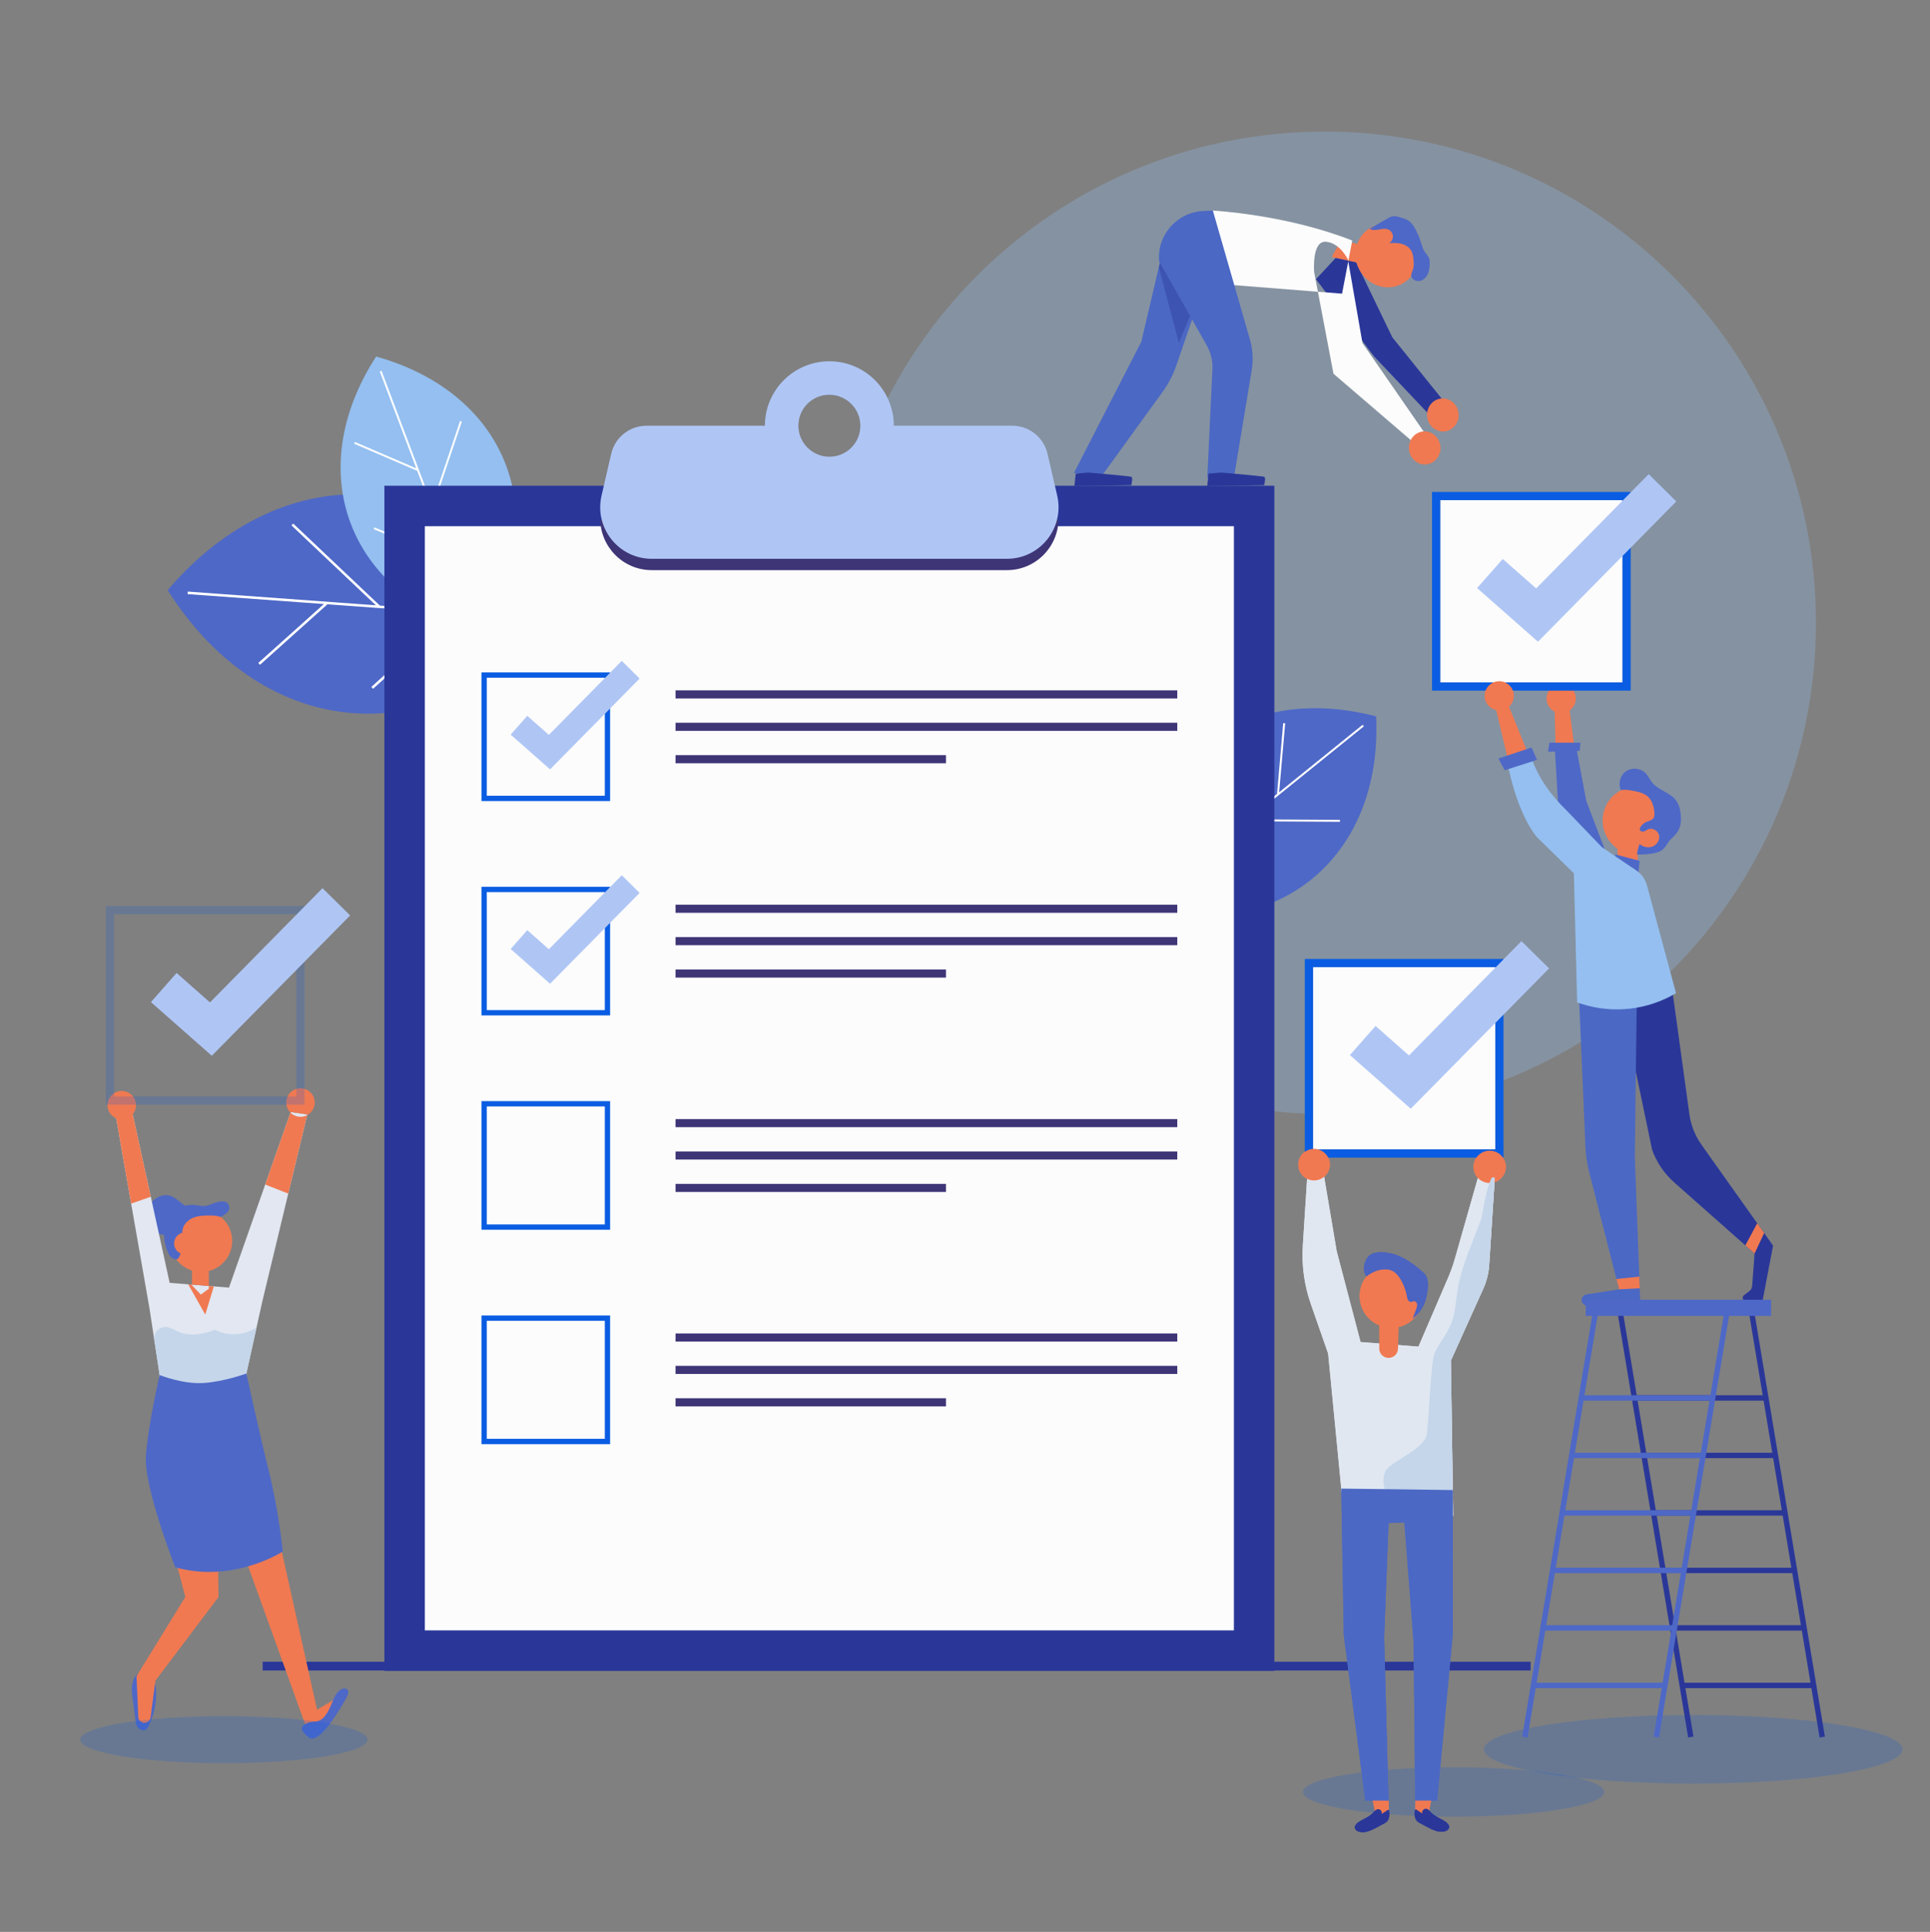 <svg xmlns="http://www.w3.org/2000/svg" viewBox="0 0 880 881" width="880" height="881">
	<rect x="0" y="0" width="880" height="881" fill="#808080" stroke="none"/>
	<defs>
		<clipPath clipPathUnits="userSpaceOnUse" id="cp1">
			<path d="M-48 -38L952 -38L952 962L-48 962Z" />
		</clipPath>
	</defs>
	<style>
		tspan { white-space:pre }
		.shp0 { opacity: 0.302;fill: #94bff0 } 
		.shp1 { opacity: 0.2;fill: #0a5de2 } 
		.shp2 { fill: #f07951 } 
		.shp3 { fill: #2a3799 } 
		.shp4 { fill: #4e68c7 } 
		.shp5 { fill: #4b68c4 } 
		.shp6 { fill: #94bff0 } 
		.shp7 { fill: #fcfcfc } 
		.shp8 { fill: #0a5de2 } 
		.shp9 { fill: #afc6f5 } 
		.shp10 { fill: #ffffff } 
		.shp11 { opacity: 0.4;fill: #2a3799 } 
		.shp12 { fill: #3e3577 } 
		.shp13 { fill: #e0e7f1 } 
		.shp14 { fill: #4b63c1 } 
		.shp15 { fill: #c5d6ea } 
		.shp16 { fill: #e2e7f1 } 
		.shp17 { fill: #1d262d } 
	</style>
	<g id="Page 1" clip-path="url(#cp1)">
		<path id="Path 2" class="shp0" d="M828 284C828 407.71 727.71 508 604 508C480.29 508 380 407.71 380 284C380 160.29 480.29 60 604 60C727.71 60 828 160.29 828 284Z" />
		<path id="Path 3" class="shp1" d="M731.5 817.2C731.5 823.42 700.74 828.47 662.79 828.47C624.84 828.47 594.08 823.42 594.08 817.2C594.08 810.98 624.84 805.94 662.79 805.94C700.74 805.94 731.5 810.98 731.5 817.2Z" />
		<path id="Path 4" class="shp2" d="M709.44 345.76L708.68 318.03L714.94 317.98L718.47 345.76L709.44 345.76Z" />
		<path id="Path 5" class="shp3" d="M762.07 448.43L770.28 508.05C770.97 513.11 772.88 517.92 775.83 522.08L808.45 568.04L803.63 593.35L796.1 593.35C794.65 593.35 794.03 591.51 795.19 590.64L797.57 588.85C798.36 588.27 798.85 587.36 798.92 586.38L800.01 571.65L763.44 539.29C758.87 535.26 755.39 530.14 753.31 524.41L740.18 461.4L762.07 448.43Z" />
		<path id="Path 6" class="shp2" d="M737.37 384.77C737.48 385.24 737.6 396.97 737.6 396.97L746.86 399.78L746.63 384.65L737.37 384.77ZM702.12 356.99L691.03 360.93L681.58 321.22L686.7 318.92L702.12 356.99Z" />
		<path id="Path 7" class="shp4" d="M718.57 340.19L723.3 365.36L736.73 400.47L721.06 405.29L710.4 366L708.89 340.4L718.57 340.19Z" />
		<path id="Path 8" class="shp5" d="M746.34 453.07L745.39 527.38L747.94 595.46L723.76 595.46C722.49 595.46 721.41 594.54 721.2 593.29C720.96 591.87 721.93 590.53 723.36 590.3L738.22 587.98L724.54 534.26C723.62 530.62 723.07 526.9 722.9 523.15L719.88 452.75L746.34 453.07Z" />
		<path id="Path 9" class="shp2" d="M804.38 562.31L800.01 571.65L795.8 567.93L801.22 557.85L804.38 562.31Z" />
		<path id="Path 10" class="shp4" d="M746.96 399.16L747.58 392.57L736.73 389.7L734.71 393.35L746.96 399.16Z" />
		<path id="Path 11" class="shp6" d="M692.14 346.36L697.96 344.81C701.38 354.73 706.92 362.42 714.45 369.74L730.38 386.33L746.05 396.92C748.46 398.55 750.2 400.98 750.96 403.79L764.2 452.92C751.22 460.62 735.57 462.41 721.19 457.83L719.11 457.17L717.62 398.25L700.68 381.69C693.8 373.09 689.33 358.54 687.31 347.71L692.14 346.36Z" />
		<path id="Path 12" class="shp2" d="M705.17 318.57C705.17 322.25 708.15 325.23 711.83 325.23C715.51 325.23 718.5 322.25 718.5 318.57C718.5 314.89 715.51 311.91 711.83 311.91C708.15 311.91 705.17 314.89 705.17 318.57ZM730.72 374.18C730.72 382.77 737.68 389.73 746.27 389.73C754.85 389.73 761.81 382.77 761.81 374.18C761.81 365.6 754.85 358.64 746.27 358.64C737.68 358.64 730.72 365.6 730.72 374.18ZM737.03 583.27L747.44 582.17L747.64 587.48L738.23 587.98L737.03 583.27Z" />
		<path id="Path 13" class="shp7" d="M739.79 311.21L656.68 311.21L656.68 228.09L739.79 228.09L739.79 311.21Z" />
		<path id="Path 14" class="shp4" d="M683.25 345.91L698.31 340.89L700.82 346.53L686.07 351.24L683.25 345.91ZM706.47 338.69L720.59 338.69L720.28 342.46L705.84 342.77L706.47 338.69Z" />
		<path id="Path 15" fill-rule="evenodd" class="shp8" d="M743.53 314.95L652.94 314.95L652.94 224.35L743.53 224.35L743.53 314.95ZM656.68 311.21L739.79 311.21L739.79 228.09L656.68 228.09L656.68 311.21Z" />
		<path id="Path 16" class="shp9" d="M751.73 216.23L700.42 268.33L685.19 254.91L673.5 268.18L701.25 292.65L764.32 228.67L751.73 216.23Z" />
		<path id="Path 17" class="shp2" d="M676.93 317.32C676.93 321 679.91 323.98 683.59 323.98C687.27 323.98 690.25 321 690.25 317.32C690.25 313.64 687.27 310.66 683.59 310.66C679.91 310.66 676.93 313.64 676.93 317.32Z" />
		<path id="Path 18" class="shp4" d="M761.64 382.92C763.05 381.58 764.49 380.21 765.37 378.47C766.48 376.29 766.61 373.73 766.34 371.29C766.09 369 765.48 366.68 764.07 364.86C761.33 361.32 756.18 360.38 753.34 356.92C752.22 355.55 751.53 353.86 750.3 352.59C748.06 350.27 744.1 349.86 741.43 351.69C738.76 353.52 737.71 357.36 739.06 360.29C741.1 359.97 743.13 360.33 745.15 360.74C747.26 361.18 749.44 361.68 751.1 363.05C753.24 364.81 754.1 367.69 754.33 370.45C754.41 371.41 754.4 372.46 753.81 373.23C753.1 374.13 751.84 374.32 750.78 374.77C749.66 375.23 748.69 376.05 748.04 377.08C747.78 377.49 747.57 378 747.72 378.47C747.95 379.18 748.91 379.38 749.62 379.15C750.33 378.93 750.93 378.43 751.62 378.15C753.6 377.37 756.04 378.88 756.47 380.96C756.9 383.04 755.51 385.26 753.52 386.04C751.54 386.81 749.18 386.25 747.55 384.89C747.09 386.33 746.48 388.17 746.39 389.68C748.53 389.72 750.68 389.61 752.81 389.33C754.66 389.08 756.58 388.68 758.02 387.5C758.78 386.88 759.37 386.07 759.94 385.27C760.53 384.46 760.92 383.62 761.64 382.92ZM76.46 269.13L76.46 269.13C130.04 206.22 209.23 211.87 253.33 281.75C199.75 344.66 120.56 339.01 76.46 269.13Z" />
		<path id="Path 19" class="shp10" d="M245.3 282.57L85.53 270.93L85.61 269.78L245.38 281.43L245.3 282.57ZM118.54 303.17L117.77 302.32L148.36 274.88L149.13 275.73L118.54 303.17ZM172.73 277.3L132.9 239.6L133.69 238.77L173.52 276.47L172.73 277.3ZM236.16 281.85L195.64 245.4L196.41 244.55L236.93 281L236.16 281.85ZM170.11 314.11L169.34 313.26L206.47 279.57L207.24 280.42L170.11 314.11Z" />
		<path id="Path 20" class="shp4" d="M627.44 326.69L627.45 326.69C630.49 391.45 582.11 430.68 519.38 414.31C516.33 349.54 564.71 310.32 627.44 326.69Z" />
		<path id="Path 21" class="shp10" d="M523.54 409.53L621.29 330.53L621.85 331.23L524.11 410.23L523.54 409.53ZM585.09 329.76L585.99 329.84L583.18 361.96L582.29 361.88L585.09 329.76ZM567.93 373.63L610.95 373.87L610.95 374.77L567.92 374.53L567.93 373.63ZM529.16 405.04L571.91 404.19L571.93 405.09L529.18 405.94L529.16 405.04ZM549.69 351.15L550.58 351.22L547.39 390.43L546.49 390.36L549.69 351.15Z" />
		<path id="Path 22" class="shp6" d="M171.51 162.6C231.8 179.42 253.1 235.66 219.08 288.21C158.79 271.38 137.49 215.14 171.51 162.6Z" />
		<path id="Path 23" class="shp10" d="M215.96 282.95L173.15 169.4L173.97 169.1L216.78 282.64L215.96 282.95ZM161.48 202.35L161.83 201.56L190.42 213.86L190.08 214.66L161.48 202.35ZM196.51 231.38L209.76 192.01L210.58 192.29L197.33 231.66L196.51 231.38ZM213.55 276.44L225.73 236.99L226.56 237.24L214.38 276.69L213.55 276.44ZM170.37 241.29L170.7 240.49L205.68 255.3L205.34 256.1L170.37 241.29Z" />
		<path id="Path 24" class="shp3" d="M614.51 111.69L634.84 153.83L660.84 186.11L653.37 190.89L626.47 162.5L600.04 127.32L614.51 111.69Z" />
		<path id="Path 25" class="shp2" d="M611.49 109.4L623.46 112.49L620.59 120.15L607.19 117.24L611.49 109.4Z" />
		<path id="Path 26" class="shp5" d="M539.57 98.96L529.1 118.78L520.4 155.82L489.68 215.68L502.13 217.35L530.13 178.66C532.81 174.96 534.92 170.88 536.4 166.55L550.81 124.48L539.57 98.96Z" />
		<path id="Path 27" class="shp11" d="M547.89 131.49L537.52 156.38L528.37 121.88L529.1 118.78L535.83 106.03L537.32 105.62C537.32 105.62 541.5 116.68 542.51 119.04C542.98 120.13 545.38 125.68 547.89 131.49Z" />
		<path id="Path 28" class="shp7" d="M621.23 156.45L653.34 202.88L646.98 203.9L608.01 170.44L599.2 124.07C599.2 124.07 598.02 109.79 604.5 110.24C610.99 110.7 614.6 118.33 614.6 118.33L621.23 156.45ZM616.57 109.7C586.38 97.76 553.01 96.03 553.01 96.03L539.77 128.23L611.92 133.92L616.57 109.7Z" />
		<path id="Path 29" class="shp5" d="M553.01 96.02L548.57 96.24C536.6 96.82 527.5 107.21 528.51 119.15L550.25 157.55C552.11 160.84 553 164.6 552.82 168.38L550.48 217.8L562.76 216.97L570.68 169.15C571.51 164.34 571.24 159.41 569.89 154.73L553.01 96.02Z" />
		<path id="Path 30" class="shp2" d="M650.7 189.84C651.04 193.99 654.54 197.09 658.5 196.77C662.47 196.44 665.4 192.8 665.06 188.65C664.71 184.5 661.22 181.39 657.25 181.72C653.29 182.05 650.35 185.69 650.7 189.84ZM620.47 124.14C624.85 130.95 633.66 133.08 640.16 128.9C646.65 124.72 648.37 115.82 643.99 109.01C639.61 102.21 630.8 100.08 624.3 104.26C617.81 108.43 616.09 117.34 620.47 124.14ZM642.42 204.87C642.76 209.02 646.26 212.12 650.22 211.8C654.19 211.47 657.12 207.83 656.78 203.68C656.43 199.53 652.94 196.42 648.98 196.75C645.01 197.08 642.08 200.72 642.42 204.87Z" />
		<path id="Path 31" class="shp3" d="M551.07 215.98L550.45 221.64L576.38 221.28C576.38 221.28 577.34 217.75 576.38 217.43C575.44 217.11 556.93 215.5 556.93 215.5L551.07 215.98ZM490.49 215.98L489.87 221.64L515.79 221.28C515.79 221.28 516.76 217.75 515.79 217.43C514.85 217.11 496.35 215.5 496.35 215.5L490.49 215.98Z" />
		<path id="Path 32" class="shp4" d="M646.93 128.19C648.59 128.06 650.01 126.85 650.79 125.39C651.57 123.92 651.8 122.23 651.87 120.57C651.91 119.72 651.91 118.85 651.65 118.03C651.18 116.53 649.91 115.43 649.16 114.05C648.75 113.29 648.5 112.44 648.24 111.61C647.31 108.61 646.21 105.64 644.46 103.03C643.93 102.24 643.34 101.48 642.58 100.89C641.52 100.07 640.21 99.65 638.92 99.25C637.56 98.83 636.13 98.4 634.74 98.71C633.95 98.89 633.23 99.3 632.52 99.71C629.85 101.24 627.19 102.77 624.52 104.31C625.72 105.1 627.3 104.94 628.71 104.68C630.13 104.42 631.63 104.1 632.96 104.65C634.16 105.14 635.02 106.34 635.11 107.63C635.2 108.92 634.5 110.23 633.38 110.88C635.21 110.77 637.06 110.71 638.84 111.14C640.62 111.57 642.34 112.53 643.31 114.08C644.15 115.4 644.38 117.01 644.51 118.56C644.61 119.75 644.67 120.96 644.44 122.13C644.24 123.19 643.68 124.14 643.49 125.19C643.17 127.02 645.28 128.32 646.93 128.19Z" />
		<path id="Path 33" class="shp1" d="M867.44 797.75C867.44 806.38 824.73 813.38 772.04 813.38C719.35 813.38 676.64 806.38 676.64 797.75C676.64 789.11 719.35 782.11 772.04 782.11C824.73 782.11 867.44 789.11 867.44 797.75Z" />
		<path id="Path 34" class="shp3" d="M581.05 761.96L175.27 761.96L175.27 221.52L581.05 221.52L581.05 761.96Z" />
		<path id="Path 35" class="shp7" d="M193.71 239.97L562.61 239.97L562.61 743.51L193.71 743.51L193.71 239.97Z" />
		<path id="Path 36" class="shp12" d="M273.68 236.9C273.87 249.36 284.04 260 297.18 260L459.13 260C472.28 260 482.44 249.36 482.64 236.9L273.68 236.9Z" />
		<path id="Path 37" fill-rule="evenodd" class="shp9" d="M482.04 226.02C485.44 240.76 474.26 254.83 459.13 254.83L297.19 254.83C282.06 254.83 270.88 240.76 274.28 226.02L278.7 206.92C280.43 199.45 287.08 194.15 294.75 194.15L348.77 194.15C348.77 177.92 361.93 164.76 378.16 164.76C394.39 164.76 407.55 177.92 407.55 194.15L461.57 194.15C469.24 194.15 475.89 199.45 477.62 206.92L482.04 226.02ZM392.02 196.91C393.91 186.97 385.35 178.41 375.4 180.29C369.84 181.34 365.35 185.82 364.3 191.38C362.41 201.34 370.98 209.91 380.93 208.01C386.49 206.96 390.97 202.47 392.02 196.91Z" />
		<path id="Path 38" fill-rule="evenodd" class="shp8" d="M278.19 365.3L219.53 365.3L219.53 306.64L278.19 306.64L278.19 365.3ZM221.95 362.88L275.77 362.88L275.77 309.06L221.95 309.06L221.95 362.88Z" />
		<path id="Path 39" class="shp9" d="M283.5 301.38L250.27 335.12L240.41 326.43L232.84 335.02L250.81 350.86L291.65 309.43L283.5 301.38Z" />
		<path id="Path 40" class="shp12" d="M536.79 318.51L308.03 318.51L308.03 314.82L536.79 314.82L536.79 318.51ZM536.79 333.29L308.03 333.29L308.03 329.6L536.79 329.6L536.79 333.29ZM431.33 348.06L308.03 348.06L308.03 344.37L431.33 344.37L431.33 348.06Z" />
		<path id="Path 41" fill-rule="evenodd" class="shp8" d="M278.19 463.06L219.53 463.06L219.53 404.4L278.19 404.4L278.19 463.06ZM221.95 460.64L275.77 460.64L275.77 406.82L221.95 406.82L221.95 460.64Z" />
		<path id="Path 42" class="shp9" d="M283.5 399.14L250.27 432.88L240.41 424.18L232.84 432.78L250.81 448.62L291.65 407.19L283.5 399.14Z" />
		<path id="Path 43" class="shp12" d="M536.79 416.27L308.03 416.27L308.03 412.58L536.79 412.58L536.79 416.27ZM536.79 431.04L308.03 431.04L308.03 427.36L536.79 427.36L536.79 431.04ZM431.33 445.82L308.03 445.82L308.03 442.13L431.33 442.13L431.33 445.82Z" />
		<path id="Path 44" fill-rule="evenodd" class="shp8" d="M278.19 560.81L219.53 560.81L219.53 502.15L278.19 502.15L278.19 560.81ZM221.95 558.39L275.77 558.39L275.77 504.57L221.95 504.57L221.95 558.39Z" />
		<path id="Path 45" class="shp12" d="M536.79 514.03L308.03 514.03L308.03 510.34L536.79 510.34L536.79 514.03ZM536.79 528.8L308.03 528.8L308.03 525.11L536.79 525.11L536.79 528.8ZM431.33 543.58L308.03 543.58L308.03 539.89L431.33 539.89L431.33 543.58Z" />
		<path id="Path 46" fill-rule="evenodd" class="shp8" d="M278.19 658.57L219.53 658.57L219.53 599.91L278.19 599.91L278.19 658.57ZM221.95 656.15L275.77 656.15L275.77 602.33L221.95 602.33L221.95 656.15Z" />
		<path id="Path 47" class="shp12" d="M536.79 611.79L308.03 611.79L308.03 608.1L536.79 608.1L536.79 611.79ZM536.79 626.56L308.03 626.56L308.03 622.87L536.79 622.87L536.79 626.56ZM431.33 641.34L308.03 641.34L308.03 637.65L431.33 637.65L431.33 641.34Z" />
		<path id="Path 48" class="shp3" d="M829.66 792.36L797.02 595.97L799.44 595.56L832.08 791.96L829.66 792.36ZM769.72 792.36L737.08 595.97L739.51 595.56L772.15 791.96L769.72 792.36ZM805.72 638.73L745.25 638.73L745.25 636.27L805.72 636.27L805.72 638.73ZM810 664.96L749.53 664.96L749.53 662.5L810 662.5L810 664.96ZM814.28 691.17L753.81 691.17L753.81 688.72L814.28 688.72L814.28 691.17ZM818.56 717.39L758.09 717.39L758.09 714.94L818.56 714.94L818.56 717.39ZM822.84 743.62L762.38 743.62L762.38 741.16L822.84 741.16L822.84 743.62ZM827.13 769.84L766.65 769.84L766.65 767.38L827.13 767.38L827.13 769.84Z" />
		<path id="Path 49" class="shp4" d="M696.49 792.36L694.06 791.96L726.71 595.56L729.13 595.97L696.49 792.36ZM756.42 792.36L754 791.96L786.64 595.56L789.07 595.97L756.42 792.36ZM780.9 638.73L720.43 638.73L720.43 636.27L780.9 636.27L780.9 638.73ZM776.62 664.96L716.15 664.96L716.15 662.5L776.62 662.5L776.62 664.96ZM772.34 691.17L711.87 691.17L711.87 688.72L772.34 688.72L772.34 691.17ZM768.05 717.39L707.59 717.39L707.59 714.94L768.05 714.94L768.05 717.39ZM763.77 743.62L703.3 743.62L703.3 741.16L763.77 741.16L763.77 743.62ZM759.49 769.84L699.02 769.84L699.02 767.38L759.49 767.38L759.49 769.84ZM807.53 600.08L723.03 600.08L723.03 592.71L807.53 592.71L807.53 600.08Z" />
		<path id="Path 50" class="shp3" d="M697.91 761.81L119.78 761.81L119.78 757.81L697.91 757.81L697.91 761.81Z" />
		<path id="Path 51" class="shp2" d="M633.11 821.12L633.21 827.12L627.15 827.44L625.87 820.74L633.11 821.12Z" />
		<path id="Path 52" class="shp3" d="M629.98 827.25C630.17 826.65 629.98 825.94 629.52 825.51C629.06 825.07 628.35 824.93 627.75 825.16C627.12 825.41 626.7 825.99 626.25 826.5C625.07 827.82 623.51 828.73 621.93 829.53C620.32 830.34 618.54 831.19 617.79 832.82C617.34 833.81 618.39 834.92 619.43 835.25C623.24 836.47 627.17 833.56 630.75 831.76C631.31 831.48 631.88 831.19 632.33 830.75C633.63 829.49 633.55 827.42 633.35 825.63C633.33 825.41 632.96 825.36 632.75 825.41C632.54 825.46 632.37 825.61 632.2 825.75C631.53 826.33 630.65 826.67 629.98 827.25Z" />
		<path id="Path 53" class="shp2" d="M645.39 820.91L645.29 826.92L651.35 827.24L652.63 820.54L645.39 820.91Z" />
		<path id="Path 54" class="shp3" d="M648.52 827.05C648.33 826.45 648.52 825.74 648.98 825.31C649.44 824.87 650.16 824.73 650.75 824.96C651.38 825.2 651.8 825.79 652.25 826.3C653.43 827.62 655 828.52 656.58 829.32C658.18 830.13 659.96 830.98 660.71 832.62C661.16 833.6 660.11 834.71 659.07 835.05C655.26 836.27 651.33 833.36 647.75 831.56C647.19 831.28 646.62 830.99 646.17 830.55C644.88 829.29 644.95 827.22 645.15 825.43C645.17 825.21 645.54 825.15 645.75 825.21C645.96 825.26 646.13 825.4 646.3 825.55C646.97 826.12 647.85 826.47 648.52 827.05Z" />
		<path id="Path 55" class="shp13" d="M612.97 693.29L605.58 617.28L597.66 594.59C594.69 586.08 593.45 577.05 594.03 568.05L596.08 536L603.47 534.95L609.47 570.54L620.36 612.01L646.75 614.12L660.33 582.55C661.52 579.78 662.54 576.93 663.36 574.02L674.19 536L681.58 537.06L679.01 576.82C678.76 580.59 677.84 584.28 676.29 587.72L661.53 620.45L662.58 691.18L612.97 693.29Z" />
		<path id="Path 56" class="shp5" d="M662.46 744.8L655.26 821.12L645.28 821.12L644.56 749.1L640.34 694.27L633.14 694.58L631.12 746.61L633.11 821.12L622.52 821.12L612.7 745.52L611.57 678.85L662.41 679.52L662.46 744.8Z" />
		<path id="Path 57" class="shp2" d="M606.35 531.12C606.35 535.09 603.13 538.32 599.15 538.32C595.17 538.32 591.95 535.09 591.95 531.12C591.95 527.14 595.17 523.92 599.15 523.92C603.13 523.92 606.35 527.14 606.35 531.12ZM686.6 532.13C686.6 536.2 683.3 539.5 679.23 539.5C675.15 539.5 671.85 536.2 671.85 532.13C671.85 528.05 675.15 524.75 679.23 524.75C683.3 524.75 686.6 528.05 686.6 532.13ZM648.95 591.02C648.95 599.04 642.46 605.53 634.44 605.53C626.43 605.53 619.94 599.04 619.94 591.02C619.94 583.01 626.43 576.51 634.44 576.51C642.46 576.51 648.95 583.01 648.95 591.02Z" />
		<path id="Path 58" class="shp14" d="M649.07 580.4C646.21 577.87 643.2 575.46 639.82 573.7C636.43 571.94 632.62 570.85 628.81 571.09C627.17 571.19 625.46 571.57 624.24 572.67C623.48 573.35 622.95 574.26 622.57 575.2C621.64 577.44 621.51 580.26 623.09 582.1C625.19 580.4 627.8 579.22 630.49 578.95C631.89 578.82 633.36 578.9 634.65 579.48C636.33 580.23 637.55 581.73 638.52 583.3C639.97 585.68 640.98 588.33 641.47 591.07C641.58 591.67 641.67 592.28 641.96 592.81C642.25 593.35 642.81 593.78 643.42 593.73C643.86 593.7 644.25 593.42 644.69 593.39C645.43 593.35 646.03 594.07 646.13 594.8C646.24 595.54 645.98 596.27 645.72 596.96C645.18 598.42 644.64 599.88 644.11 601.34C647.18 599.04 649.41 595.63 650.28 591.89C651.15 588.15 651.94 582.95 649.07 580.4Z" />
		<path id="Path 59" class="shp7" d="M681.79 524.17L598.68 524.17L598.68 441.05L681.79 441.05L681.79 524.17Z" />
		<path id="Path 60" fill-rule="evenodd" class="shp8" d="M685.53 527.91L594.94 527.91L594.94 437.31L685.53 437.31L685.53 527.91ZM598.68 524.17L681.8 524.17L681.8 441.05L598.68 441.05L598.68 524.17Z" />
		<path id="Path 61" class="shp9" d="M693.73 429.19L642.42 481.3L627.2 467.87L615.5 481.15L643.25 505.62L706.32 441.63L693.73 429.19Z" />
		<path id="Path 62" class="shp13" d="M612.97 693.29L605.58 617.28L597.66 594.59C594.69 586.08 593.45 577.05 594.03 568.05L596.08 536L603.47 534.95L609.47 570.54L620.36 612.01L646.75 614.12L660.33 582.55C661.52 579.78 662.54 576.93 663.36 574.02L674.19 536L681.58 537.06L679.01 576.82C678.76 580.59 677.84 584.28 676.29 587.72L661.53 620.45L662.58 691.18L612.97 693.29Z" />
		<path id="Path 63" class="shp2" d="M606.35 531.12C606.35 535.09 603.13 538.32 599.15 538.32C595.17 538.32 591.95 535.09 591.95 531.12C591.95 527.14 595.17 523.92 599.15 523.92C603.13 523.92 606.35 527.14 606.35 531.12ZM686.6 532.13C686.6 536.2 683.3 539.5 679.23 539.5C675.15 539.5 671.85 536.2 671.85 532.13C671.85 528.05 675.15 524.75 679.23 524.75C683.3 524.75 686.6 528.05 686.6 532.13ZM648.95 591.02C648.95 599.04 642.46 605.53 634.44 605.53C626.43 605.53 619.94 599.04 619.94 591.02C619.94 583.01 626.43 576.51 634.44 576.51C642.46 576.51 648.95 583.01 648.95 591.02Z" />
		<path id="Path 64" class="shp14" d="M649.07 580.4C646.21 577.87 643.2 575.46 639.82 573.7C636.43 571.94 632.62 570.85 628.81 571.09C627.17 571.19 625.46 571.57 624.24 572.67C623.48 573.35 622.95 574.26 622.57 575.2C621.64 577.44 621.51 580.26 623.09 582.1C625.19 580.4 627.8 579.22 630.49 578.95C631.89 578.82 633.36 578.9 634.65 579.48C636.33 580.23 637.55 581.73 638.52 583.3C639.97 585.68 640.98 588.33 641.47 591.07C641.58 591.67 641.67 592.28 641.96 592.81C642.25 593.35 642.81 593.78 643.42 593.73C643.86 593.7 644.25 593.42 644.69 593.39C645.43 593.35 646.03 594.07 646.13 594.8C646.24 595.54 645.98 596.27 645.72 596.96C645.18 598.42 644.64 599.88 644.11 601.34C647.18 599.04 649.41 595.63 650.28 591.89C651.15 588.15 651.94 582.95 649.07 580.4Z" />
		<path id="Path 65" class="shp2" d="M628.88 599.67L628.88 614.98C628.88 617.29 630.71 619.17 633.02 619.24C635.35 619.31 637.3 617.5 637.41 615.17L637.98 598.62L628.88 599.67Z" />
		<path id="Path 66" class="shp15" d="M679.01 576.82L681.58 537.06L680.31 536.88C677.27 542.31 676.21 553.31 675.26 556.04C671.57 566.59 666.52 576.75 664.67 587.86C663.79 593.16 663.64 598.67 661.64 603.67C659.8 608.27 656.49 612.14 654.3 616.59C652.07 621.12 651.51 652.09 650.23 655.3C647.65 661.79 633.04 667.05 631.53 671.24C629.14 677.85 633.01 685.53 638.98 689.24C640.97 690.48 643.14 691.33 645.39 691.91L662.58 691.18L661.53 620.45L676.3 587.72C677.85 584.28 678.77 580.59 679.01 576.82Z" />
		<path id="Path 67" class="shp2" d="M633.11 821.12L633.21 827.12L627.15 827.44L625.87 820.74L633.11 821.12Z" />
		<path id="Path 68" class="shp3" d="M629.98 827.25C630.17 826.65 629.98 825.94 629.52 825.51C629.06 825.07 628.35 824.93 627.75 825.16C627.12 825.41 626.7 825.99 626.25 826.5C625.07 827.82 623.51 828.73 621.93 829.53C620.32 830.34 618.54 831.19 617.79 832.82C617.34 833.81 618.39 834.92 619.43 835.25C623.24 836.47 627.17 833.56 630.75 831.76C631.31 831.48 631.88 831.19 632.33 830.75C633.63 829.49 633.55 827.42 633.35 825.63C633.33 825.41 632.96 825.36 632.75 825.41C632.54 825.46 632.37 825.61 632.2 825.75C631.53 826.33 630.65 826.67 629.98 827.25Z" />
		<path id="Path 69" class="shp2" d="M645.39 820.91L645.29 826.92L651.35 827.24L652.63 820.54L645.39 820.91Z" />
		<path id="Path 70" class="shp3" d="M648.52 827.05C648.33 826.45 648.52 825.74 648.98 825.31C649.44 824.87 650.16 824.73 650.75 824.96C651.38 825.2 651.8 825.79 652.25 826.3C653.43 827.62 655 828.52 656.58 829.32C658.18 830.13 659.96 830.98 660.71 832.62C661.16 833.6 660.11 834.71 659.07 835.05C655.26 836.27 651.33 833.36 647.75 831.56C647.19 831.28 646.62 830.99 646.17 830.55C644.88 829.29 644.95 827.22 645.15 825.43C645.17 825.21 645.54 825.15 645.75 825.21C645.96 825.26 646.13 825.4 646.3 825.55C646.97 826.12 647.85 826.47 648.52 827.05Z" />
		<path id="Path 71" class="shp5" d="M662.46 744.8L655.26 821.12L645.28 821.12L644.56 749.1L640.34 694.27L633.14 694.58L631.12 746.61L633.11 821.12L622.52 821.12L612.7 745.52L611.57 678.85L662.41 679.52L662.46 744.8Z" />
		<path id="Path 72" class="shp4" d="M77.16 545.18C74.79 544.61 72.27 545.56 70.34 547.04C67.53 549.2 65.59 552.89 66.52 556.32C67.12 558.53 68.8 560.31 70.7 561.58C71.72 562.26 72.84 562.83 74.04 563.06C77.22 563.67 80.38 561.82 82.73 559.6C84.58 557.85 88.98 553.9 86.28 551.4C84.97 550.19 83.36 549.18 81.96 548.06C80.51 546.9 79.01 545.63 77.16 545.18Z" />
		<path id="Path 73" class="shp16" d="M69.79 668.33L72.78 627.05L68.16 596.67L52.48 507.12L60.05 506.04L77.36 585.02L104.41 587.19L132.54 507.12L140.12 508.21L119.56 593.68L112.34 626.35L113.19 666.17L69.79 668.33Z" />
		<path id="Path 74" class="shp2" d="M68.75 545.75L59.79 548.89L52.48 507.12L60.05 506.04L68.75 545.75ZM120.93 540.18L131.43 544.33L140.12 508.21L132.54 507.12L120.93 540.18ZM85.83 585.7L93.59 599.49L97.5 586.64L85.83 585.7ZM143.5 502.8C143.5 506.38 140.6 509.29 137.01 509.29C133.43 509.29 130.52 506.38 130.52 502.8C130.52 499.21 133.43 496.3 137.01 496.3C140.6 496.3 143.5 499.21 143.5 502.8ZM62.01 504.01C62.01 507.59 59.1 510.5 55.52 510.5C51.93 510.5 49.03 507.59 49.03 504.01C49.03 500.42 51.93 497.52 55.52 497.52C59.1 497.52 62.01 500.42 62.01 504.01ZM105.87 565.91C105.87 573.72 99.55 580.05 91.74 580.05C83.93 580.05 77.6 573.72 77.6 565.91C77.6 558.1 83.93 551.78 91.74 551.78C99.55 551.78 105.87 558.1 105.87 565.91ZM87.55 586.16L87.55 576.39L95.22 576.39L95.22 587.7L91.58 590.38L87.55 586.16Z" />
		<path id="Path 75" class="shp4" d="M92.9 549.96C93.03 549.95 93.15 549.95 93.28 549.94C94.92 549.81 96.41 549.09 97.94 548.55C100.19 547.76 104.1 547 104.53 550.46C104.83 552.85 102.23 553.96 100.58 555C98.85 554.29 96.96 554.3 95.09 554.3C92.59 554.29 90.03 554.47 87.76 555.49C85.48 556.52 83.52 558.55 83.19 561.02C83.04 562.21 83.26 563.42 83.44 564.61C83.61 565.79 83.75 567.02 83.44 568.18C83.12 569.34 81.91 574 80.73 574.23C79.82 574.41 78.87 574.05 78.16 573.45C77.46 572.84 76.97 572.02 76.6 571.17C75.34 568.26 74.66 564.96 74.81 561.79C75.17 554.24 82.02 548.5 89.4 549.58C90.56 549.75 91.73 549.99 92.9 549.96Z" />
		<path id="Path 76" class="shp2" d="M89.47 567.05C89.47 569.84 87.21 572.09 84.42 572.09C81.63 572.09 79.38 569.84 79.38 567.05C79.38 564.26 81.63 562.01 84.42 562.01C87.21 562.01 89.47 564.26 89.47 567.05Z" />
		<path id="Path 77" class="shp15" d="M98.11 606.42C92.91 608.35 87.04 609.57 81.88 607.54C80.11 606.84 78.47 605.78 76.64 605.27C74.95 604.8 72.31 605.68 71.32 607.12C70.68 608.05 70.4 609.14 70.23 610.27L72.78 627.05L72.38 632.58C77.79 635.31 84.19 635.54 90.31 635.64C94.36 635.71 98.41 635.78 102.47 635.85C104.32 635.88 106.28 635.89 107.9 634.97C109.75 633.92 110.77 631.86 111.61 629.91C111.88 629.28 112.12 628.64 112.38 628.02L112.34 626.35L116.98 605.37C111.53 608.97 103.83 609.54 98.11 606.42Z" />
		<path id="Path 78" class="shp4" d="M60.08 770.48C60.08 771.58 60.22 772.67 60.36 773.76C60.8 777.12 61.24 780.48 61.68 783.84C61.86 785.23 62.07 786.69 62.93 787.81C63.78 788.92 65.5 789.51 66.62 788.66C67.09 788.31 67.38 787.78 67.64 787.27C70.08 782.43 71.33 776.99 71.24 771.58C71.18 767.76 69.92 763.88 65.73 762.98C61.51 762.07 60.1 766.96 60.08 770.48Z" />
		<path id="Path 79" class="shp2" d="M71.37 639.05L112.75 637.12L144.58 779.7L157.58 771.89L141.37 792.54L98.98 675.01L99.63 728.32L70.89 766.4L69.05 780.14L68.65 783.24C68.45 784.76 67.06 785.84 65.54 785.66C64.17 785.5 63.12 784.37 63.06 783L62.24 764.43L84.49 728.26L68.79 668.37L71.37 639.05Z" />
		<path id="Path 80" class="shp4" d="M72.78 627.05C72.78 627.05 83.3 631.33 92.85 630.69C102.41 630.06 112.34 626.35 112.34 626.35C112.34 626.35 118.11 652.98 122.57 670.81C127.03 688.64 128.94 707.54 128.94 707.54C128.94 707.54 106.44 722.18 79.9 714.75C79.9 714.75 65.47 678.03 66.53 663.81C67.59 649.59 72.78 627.05 72.78 627.05ZM158.02 774.13C158.68 772.94 159.28 771.26 158.23 770.37C157.6 769.84 156.64 769.93 155.89 770.26C153.67 771.22 152.54 773.68 151.64 775.93C146.74 788.27 143.99 783.62 139.42 786.11C136.27 787.82 137.54 789.32 140.4 792.07C145.35 796.83 155.98 777.78 158.02 774.13Z" />
		<path id="Path 81" fill-rule="evenodd" class="shp1" d="M167.6 793.34C167.6 799.27 138.27 804.08 102.08 804.08C65.9 804.08 36.56 799.27 36.56 793.34C36.56 787.41 65.9 782.6 102.08 782.6C138.27 782.6 167.6 787.41 167.6 793.34ZM138.85 503.75L48.26 503.75L48.26 413.15L138.85 413.15L138.85 503.75ZM52 500.01L135.12 500.01L135.12 416.89L52 416.89L52 500.01Z" />
		<path id="Path 82" class="shp9" d="M147.05 405.04L95.74 457.14L80.52 443.71L68.82 456.99L96.57 481.46L159.64 417.47L147.05 405.04Z" />
		<path id="Path 83" class="shp17" d="M472.21 892.93C471.34 893.82 470.6 894.79 469.99 895.84L469.06 895.36C468.93 894.76 468.36 894.35 467.74 894.42C467.08 894.5 466.61 895.1 466.68 895.76C466.76 896.42 467.36 896.9 468.02 896.82C468.16 896.81 468.28 896.77 468.39 896.72L469.29 897.18C468.79 898.29 468.43 899.46 468.22 900.67L469.71 900.93C470.17 898.32 471.41 895.92 473.29 893.99L472.21 892.93ZM483.18 888.33C482.84 888.33 482.5 888.34 482.16 888.36L482.02 887.11C482.39 886.81 482.61 886.33 482.55 885.82C482.46 885.03 481.74 884.47 480.96 884.56C480.17 884.66 479.61 885.37 479.7 886.15C479.76 886.66 480.08 887.08 480.51 887.28L480.66 888.53C479.23 888.76 477.85 889.19 476.54 889.82L477.19 891.19C479.06 890.29 481.08 889.84 483.18 889.84C484.18 889.84 485.17 889.95 486.13 890.16L486.46 888.68C485.39 888.45 484.29 888.33 483.18 888.33ZM496.39 893.42C497.05 893.34 497.52 892.74 497.44 892.08C497.36 891.41 496.76 890.95 496.1 891.03C495.48 891.1 495.02 891.63 495.03 892.24L494.2 892.97C493.37 892.11 492.42 891.34 491.39 890.69L490.58 891.97C492.85 893.4 494.62 895.43 495.71 897.82L497.09 897.2C496.59 896.09 495.95 895.05 495.2 894.11L496.01 893.41C496.13 893.43 496.26 893.44 496.39 893.42ZM482.09 908.74C481.32 908.79 480.54 908.81 479.77 908.81C478.01 908.81 476.31 908.69 474.82 908.45C474.04 908.33 473.13 908.14 472.28 907.87C474.37 911.59 478.42 914.12 483.05 914.12C488.77 914.12 493.58 910.29 494.95 905.11C493.59 906.01 491.94 906.76 490.04 907.36C487.68 908.09 484.93 908.57 482.09 908.74Z" />
		<path id="Path 84" fill-rule="evenodd" class="shp17" d="M495.25 901.75C495.3 902.13 495.33 902.52 495.34 902.91C492.59 905.32 487.75 906.88 481.99 907.23C476.71 907.55 472.65 906.73 471.3 905.77C471.12 904.94 471.03 904.1 471.03 903.25C471.03 896.69 476.48 891.36 483.18 891.36C489.3 891.36 494.49 895.83 495.25 901.75ZM482.56 900.69C482.56 898.65 480.9 896.99 478.87 896.99C476.82 896.99 475.17 898.65 475.17 900.69C475.17 902.73 476.82 904.39 478.87 904.39C480.9 904.39 482.56 902.73 482.56 900.69ZM491.06 899.85C491.06 898.35 489.84 897.13 488.34 897.13C486.84 897.13 485.62 898.35 485.62 899.85C485.62 901.35 486.84 902.57 488.34 902.57C489.84 902.57 491.06 901.35 491.06 899.85ZM515.19 895.09C514.6 894.86 513.58 894.48 512.43 894.62C511.32 894.76 510.74 895.3 510.74 896.63L510.74 898.36L515.19 898.36L515.19 901.8L510.74 901.8L510.74 912.71L506.88 912.71L506.88 901.8L504.2 901.8L504.2 898.36L506.88 898.36L506.88 896.59C506.88 893.23 508.67 891.02 512.01 891.02C513.3 891.02 514.33 891.27 515.19 891.64L515.19 895.09ZM524.6 901.76C524.24 901.7 523.88 901.66 523.54 901.66C521.75 901.66 520.52 902.76 520.52 904.89L520.52 912.71L516.66 912.71L516.66 898.36L520.41 898.36L520.41 899.93C521.31 898.59 522.69 897.98 524.45 897.98C525.28 897.98 526.14 898.23 526.64 898.65L524.6 901.76Z" />
		<path id="Path 85" fill-rule="evenodd" class="shp17" d="M539.93 905.51C539.93 905.96 539.9 906.49 539.86 906.82L529.69 906.82C530.1 908.89 531.55 909.79 533.37 909.79C534.62 909.79 535.96 909.29 537 908.42L539.26 910.9C537.64 912.4 535.56 913.08 533.15 913.08C528.75 913.08 525.71 910.09 525.71 905.57C525.71 901.06 528.67 897.98 532.96 897.98C537.09 897.98 539.92 901.04 539.93 905.51ZM529.7 904.18L536.05 904.18C535.7 902.35 534.59 901.31 532.93 901.31C531.11 901.31 530.04 902.4 529.7 904.18ZM555.24 905.51C555.24 905.96 555.21 906.49 555.16 906.82L544.99 906.82C545.41 908.89 546.86 909.79 548.68 909.79C549.92 909.79 551.27 909.29 552.31 908.42L554.57 910.9C552.94 912.4 550.87 913.08 548.46 913.08C544.06 913.08 541.01 910.09 541.01 905.57C541.01 901.06 543.97 897.98 548.26 897.98C552.39 897.98 555.22 901.04 555.24 905.51ZM545.01 904.18L551.36 904.18C551 902.35 549.89 901.31 548.23 901.31C546.41 901.31 545.35 902.4 545.01 904.18ZM571.93 905.53C571.93 909.84 568.94 913.08 564.99 913.08C563.06 913.08 561.7 912.32 560.77 911.21L560.77 918.63L556.92 918.63L556.92 898.36L560.69 898.36L560.69 899.95C561.62 898.78 563 897.98 564.97 897.98C568.94 897.98 571.93 901.22 571.93 905.53ZM560.57 905.53C560.57 907.79 562.07 909.48 564.26 909.48C566.54 909.48 567.96 907.72 567.96 905.53C567.96 903.34 566.54 901.58 564.26 901.58C562.07 901.58 560.57 903.26 560.57 905.53ZM577.62 912.71L573.75 912.71L573.75 898.36L577.62 898.36L577.62 912.71ZM578.13 893.67C578.13 895.06 577.05 896.13 575.66 896.13C574.27 896.13 573.21 895.06 573.21 893.67C573.21 892.28 574.27 891.19 575.66 891.19C577.05 891.19 578.13 892.28 578.13 893.67ZM584.06 903.47L589.47 898.36L594.2 898.36L587.25 905.11L594.25 912.71L589.5 912.71L584.06 906.9L584.06 912.71L580.2 912.71L580.2 891.39L584.06 891.39L584.06 903.47ZM320.83 912.58L320.83 910.47C319.77 911.9 318.04 912.93 316.05 912.93C312.36 912.93 309.75 910.12 309.75 905.52C309.75 901.01 312.33 898.08 316.05 898.08C317.95 898.08 319.68 899.01 320.83 900.57L320.83 893.04L323.02 893.04L323.02 912.58L320.83 912.58ZM320.83 908.74L320.83 902.32C320.03 901.09 318.34 900.04 316.58 900.04C313.74 900.04 312.04 902.38 312.04 905.52C312.04 908.65 313.74 910.97 316.58 910.97C318.34 910.97 320.03 909.97 320.83 908.74Z" />
		<path id="Path 86" fill-rule="evenodd" class="shp17" d="M325.86 905.49C325.86 901.39 328.79 898.08 332.84 898.08C337.11 898.08 339.63 901.42 339.63 905.66L339.63 906.22L328.18 906.22C328.35 908.89 330.23 911.11 333.27 911.11C334.89 911.11 336.53 910.47 337.64 909.33L338.69 910.76C337.29 912.17 335.38 912.93 333.07 912.93C328.88 912.93 325.86 909.91 325.86 905.49ZM332.81 899.89C329.79 899.89 328.29 902.44 328.18 904.61L337.46 904.61C337.43 902.5 336.03 899.89 332.81 899.89ZM341.21 910.7L342.36 909.12C343.29 910.21 345.08 911.14 347.01 911.14C349.18 911.14 350.35 910.12 350.35 908.71C350.35 905.28 341.59 907.39 341.59 902.15C341.59 899.95 343.5 898.08 346.87 898.08C349.27 898.08 350.97 898.99 352.11 900.13L351.09 901.65C350.24 900.63 348.68 899.86 346.87 899.86C344.93 899.86 343.73 900.83 343.73 902.09C343.73 905.2 352.49 903.15 352.49 908.65C352.49 911.03 350.59 912.93 346.93 912.93C344.61 912.93 342.65 912.23 341.21 910.7ZM355.33 898.43L357.53 898.43L357.53 912.58L355.33 912.58L355.33 898.43ZM354.95 894.94C354.95 894.12 355.63 893.45 356.42 893.45C357.24 893.45 357.91 894.12 357.91 894.94C357.91 895.76 357.24 896.41 356.42 896.41C355.63 896.41 354.95 895.76 354.95 894.94ZM361.16 916.21L362.28 914.57C363.45 915.98 364.85 916.5 366.88 916.5C369.22 916.5 371.42 915.36 371.42 912.26L371.42 910.23C370.39 911.67 368.66 912.75 366.67 912.75C362.98 912.75 360.37 910 360.37 905.43C360.37 900.89 362.95 898.08 366.67 898.08C368.57 898.08 370.27 899.01 371.42 900.57L371.42 898.43L373.61 898.43L373.61 912.17C373.61 916.86 370.33 918.32 366.88 918.32C364.47 918.32 362.83 917.85 361.16 916.21ZM371.42 908.51L371.42 902.32C370.65 901.09 368.96 900.04 367.2 900.04C364.36 900.04 362.66 902.3 362.66 905.43C362.66 908.54 364.36 910.82 367.2 910.82C368.96 910.82 370.65 909.74 371.42 908.51ZM386.83 912.58L386.83 903.32C386.83 900.83 385.57 900.04 383.66 900.04C381.93 900.04 380.29 901.09 379.47 902.24L379.47 912.58L377.28 912.58L377.28 898.43L379.47 898.43L379.47 900.48C380.47 899.31 382.4 898.08 384.51 898.08C387.47 898.08 389.02 899.57 389.02 902.65L389.02 912.58L386.83 912.58ZM391.86 905.49C391.86 901.39 394.79 898.08 398.84 898.08C403.11 898.08 405.63 901.42 405.63 905.66L405.63 906.22L394.18 906.22C394.35 908.89 396.23 911.11 399.28 911.11C400.89 911.11 402.53 910.47 403.64 909.33L404.7 910.76C403.29 912.17 401.39 912.93 399.07 912.93C394.88 912.93 391.86 909.91 391.86 905.49ZM398.81 899.89C395.79 899.89 394.3 902.44 394.18 904.61L403.47 904.61C403.44 902.5 402.03 899.89 398.81 899.89ZM418.7 912.58L418.7 910.47C417.65 911.9 415.92 912.93 413.92 912.93C410.23 912.93 407.63 910.12 407.63 905.52C407.63 901.01 410.2 898.08 413.92 898.08C415.83 898.08 417.56 899.01 418.7 900.57L418.7 893.04L420.9 893.04L420.9 912.58L418.7 912.58ZM418.7 908.74L418.7 902.32C417.91 901.09 416.21 900.04 414.45 900.04C411.61 900.04 409.91 902.38 409.91 905.52C409.91 908.65 411.61 910.97 414.45 910.97C416.21 910.97 417.91 909.97 418.7 908.74ZM431.38 912.58L431.38 893.04L433.58 893.04L433.58 900.57C434.72 899.01 436.42 898.08 438.36 898.08C442.05 898.08 444.66 901.01 444.66 905.52C444.66 910.12 442.05 912.93 438.36 912.93C436.36 912.93 434.64 911.9 433.58 910.47L433.58 912.58L431.38 912.58ZM437.8 910.97C440.67 910.97 442.37 908.65 442.37 905.52C442.37 902.38 440.67 900.04 437.8 900.04C436.07 900.04 434.34 901.09 433.58 902.32L433.58 908.74C434.34 909.97 436.07 910.97 437.8 910.97ZM447.06 916.12C447.38 916.27 447.91 916.36 448.26 916.36C449.22 916.36 449.87 916.04 450.37 914.86L451.31 912.73L445.39 898.43L447.76 898.43L452.48 910.03L457.16 898.43L459.57 898.43L452.48 915.45C451.63 917.5 450.19 918.29 448.32 918.32C447.85 918.32 447.11 918.23 446.71 918.12L447.06 916.12Z" />
	</g>
</svg>